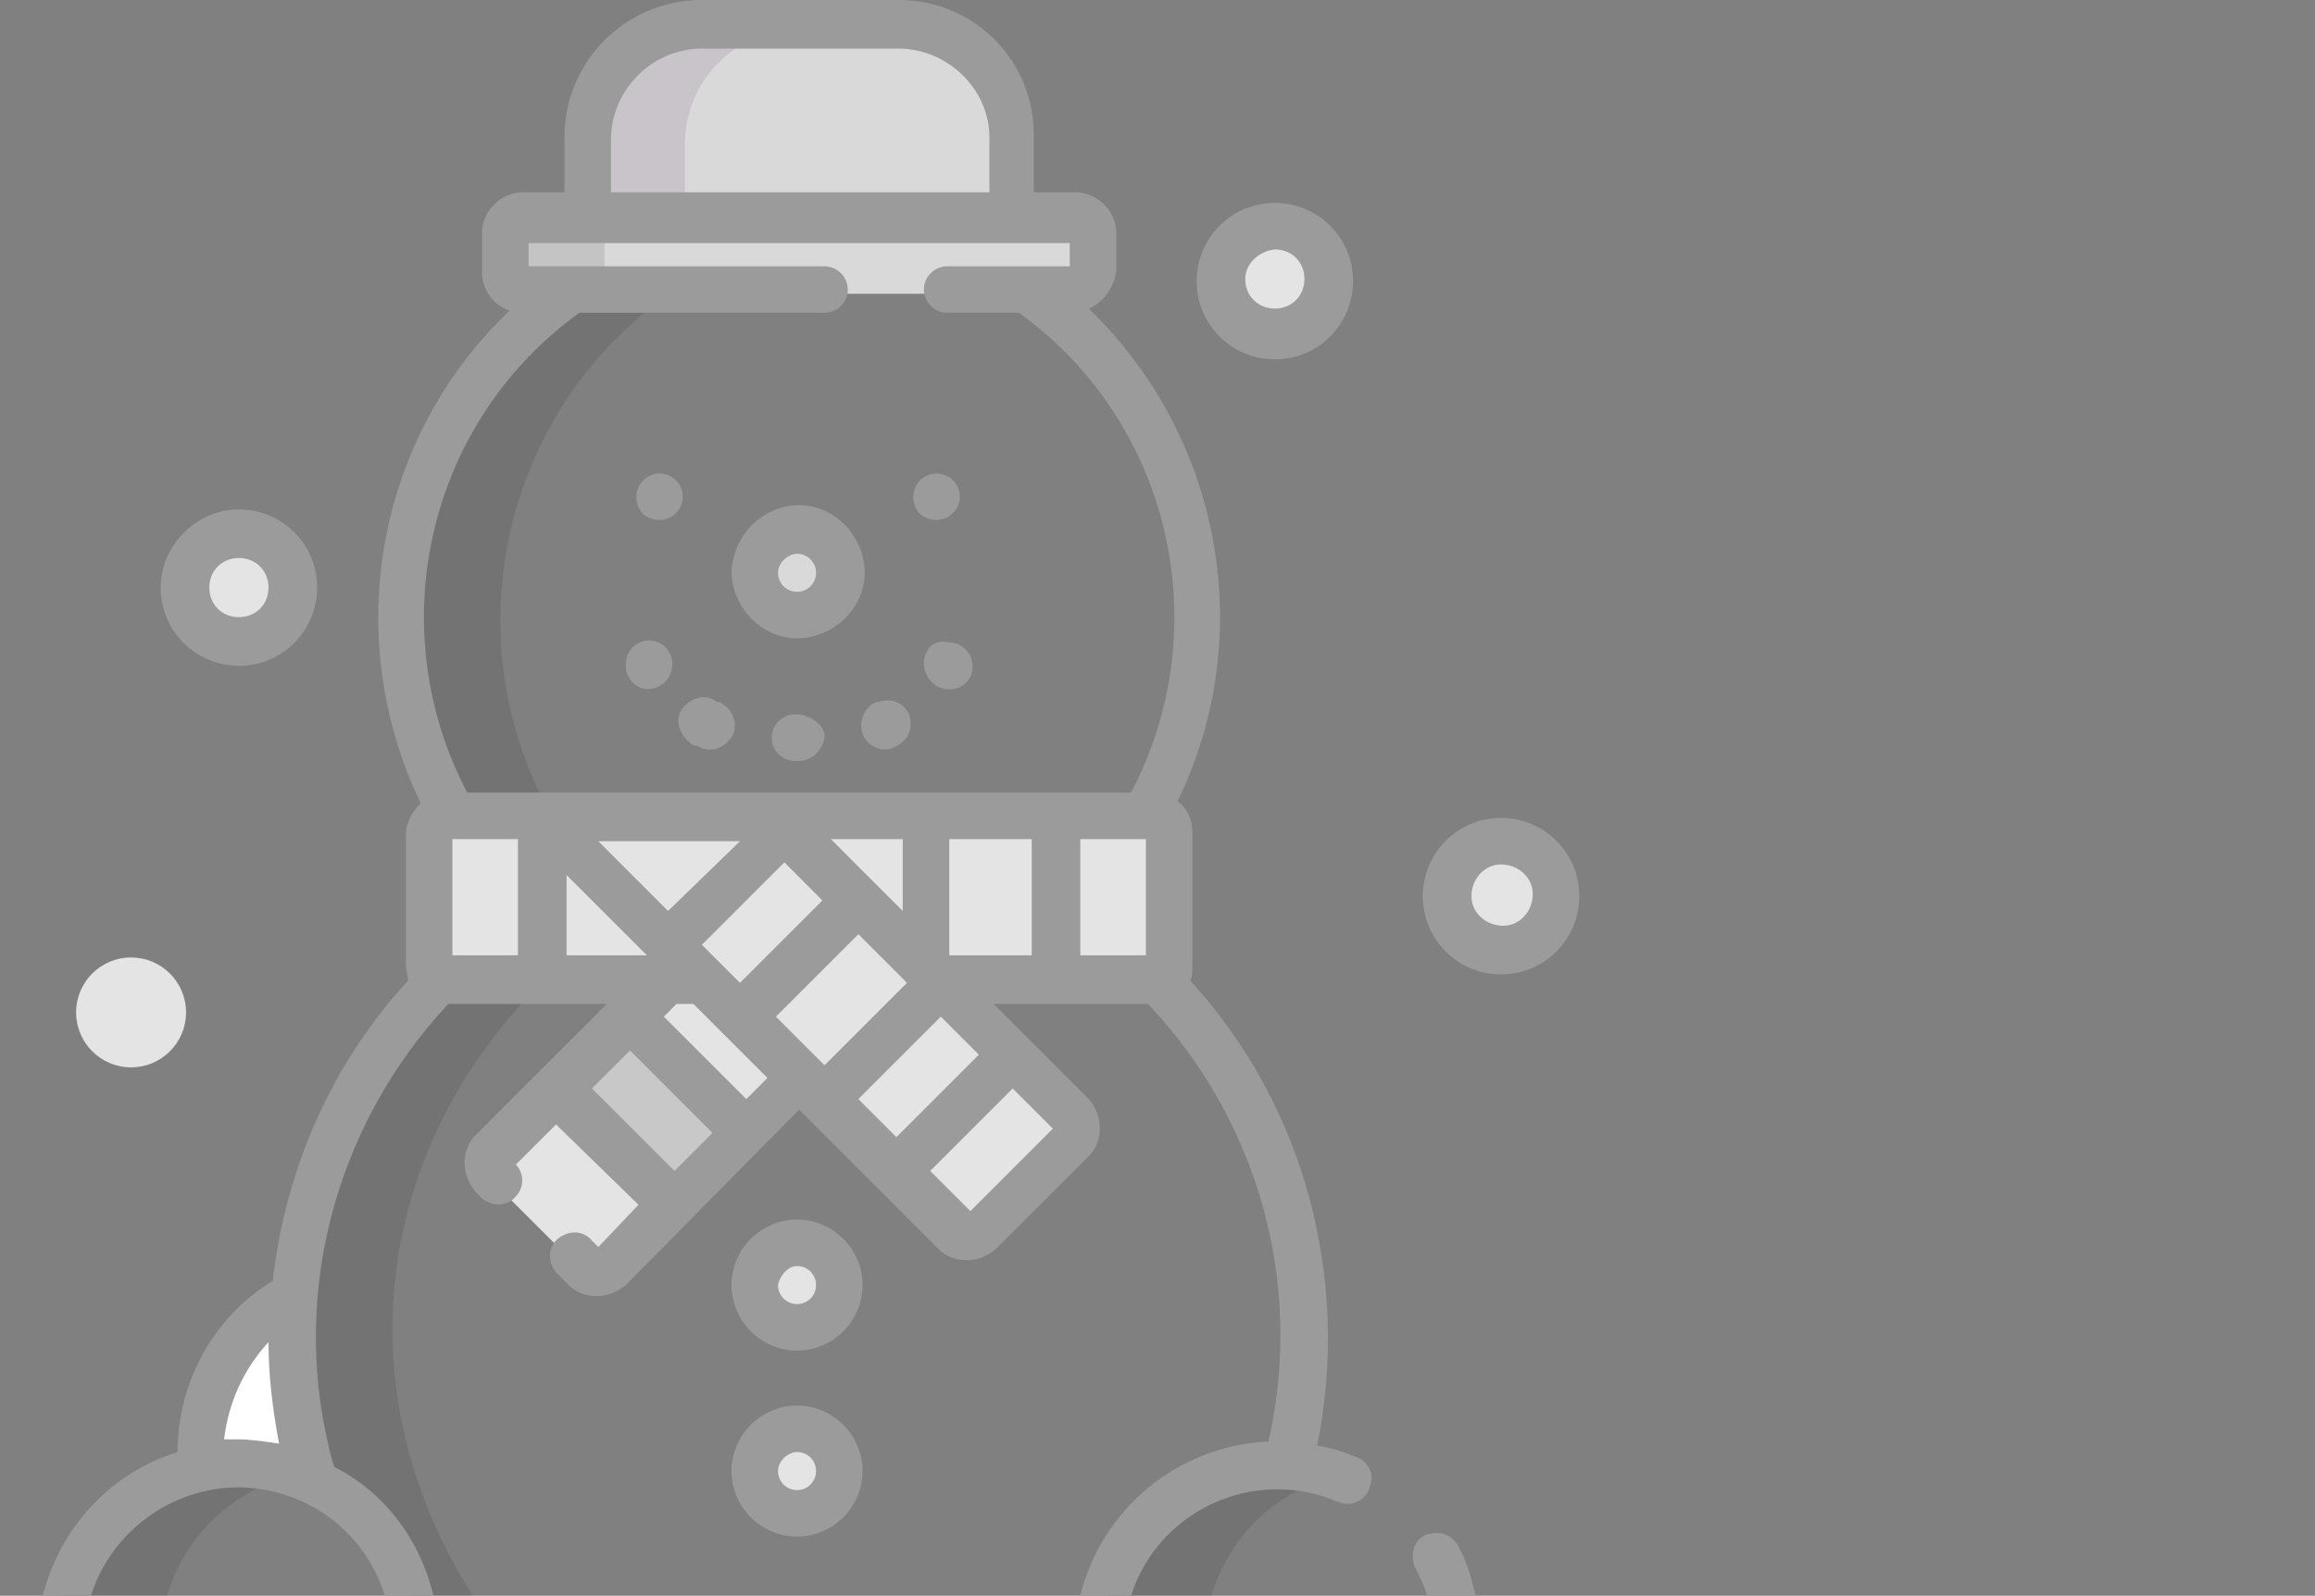 <?xml version="1.0" encoding="utf-8"?>
<!-- Generator: Adobe Illustrator 24.0.2, SVG Export Plug-In . SVG Version: 6.00 Build 0)  -->
<svg version="1.1" id="Group_271" xmlns="http://www.w3.org/2000/svg" xmlns:xlink="http://www.w3.org/1999/xlink" x="0px" y="0px"
	 viewBox="0 0 109.5 75.5" style="enable-background:new 0 0 109.5 75.5;" xml:space="preserve">
<rect x="0" y="0" width="109.5" height="75.5" fill="#808080" stroke="none"/>
<style type="text/css">
	.st0{opacity:0.1;}
	.st1{fill:#FFFFFF;}
	.st2{fill:#E4E4E4;}
	.st3{fill:#C8C8C8;}
	.st4{fill:#D9D9D9;}
	.st5{opacity:0.1;fill:#2F003A;enable-background:new    ;}
	.st6{fill:#9B9B9B;}
</style>
<path class="st0" d="M7.9,75.5c0.8-2.7,2.9-4.8,5.6-5.6c-4.5-1.3-9.1,1.2-10.5,5.6H7.9z"/>
<path class="st0" d="M57.3,75.5c0.8-2.7,2.9-4.8,5.6-5.6c-4.5-1.3-9.1,1.2-10.5,5.6H57.3z"/>
<title>Artboard 1 copy</title>
<path id="Path_590" class="st1" d="M13.8,63.5c0-0.7,0-1.3,0.1-2c-2.7,1.5-4.5,4.3-4.5,7.4c0,0.3,0,0.6,0,0.8
	c1.8-0.4,3.7-0.1,5.3,0.7C14.1,68.1,13.8,65.8,13.8,63.5z"/>
<g id="Group_262" class="st0">
	<path id="Path_593" d="M26.2,38.8c-4.9-8.5-2.5-19.4,5.6-25H27c-8.1,5.6-10.5,16.5-5.6,25H26.2z"/>
	<path id="Path_594" d="M25.5,46.6H21c-0.1,0-0.1,0-0.2,0c-6.2,6.2-8.5,15.4-6,23.8c2.6,1.2,4.4,2.7,4.7,5.6h3.2
		C16.3,66.5,17.4,54.8,25.5,46.6L25.5,46.6z"/>
</g>
<path id="Path_595" class="st2" d="M33.3,46.6h-1.8l-8.2,8.2c-0.3,0.3-0.3,0.8,0,1.1l4.4,4.4c0.3,0.3,0.8,0.3,1.1,0c0,0,0,0,0,0l9-9
	L33.3,46.6z"/>
<rect id="Rectangle_50" x="28.4" y="48.9" transform="matrix(0.707 -0.707 0.707 0.707 -28.317 37.217)" class="st3" width="4.8" height="7.8"/>
<circle id="Ellipse_48" class="st4" cx="37.7" cy="27" r="2"/>
<g id="Group_263">
	<path id="Path_596" class="st2" d="M26,39.4c-0.3-0.3-0.2-0.5,0.2-0.5H21c-0.4,0-0.8,0.3-0.8,0.8v6.2c0,0.4,0.3,0.8,0.8,0.8h12.3
		L26,39.4z"/>
	<path id="Path_597" class="st2" d="M54.5,38.8H35.7c0.5,0,0.9,0.2,1.3,0.5l7.2,7.2h10.3c0.4,0,0.8-0.3,0.8-0.8v-6.2
		C55.3,39.2,54.9,38.8,54.5,38.8z"/>
</g>
<g id="Group_264">
	<path id="Path_598" class="st2" d="M44.2,46.6h5.6v-7.8H35.7c0.5,0,0.9,0.2,1.3,0.5L44.2,46.6z"/>
	<path id="Path_599" class="st2" d="M26,39.4c-0.3-0.3-0.2-0.5,0.2-0.5h-0.6v7.8h7.7L26,39.4z"/>
</g>
<path id="Path_600" class="st2" d="M43.7,46.1v-7.3h-8c0.5,0,0.9,0.2,1.3,0.5L43.7,46.1z"/>
<g id="Group_265">
	<circle id="Ellipse_49" class="st2" cx="37.7" cy="60.8" r="2"/>
	<circle id="Ellipse_50" class="st2" cx="37.7" cy="69.5" r="2"/>
</g>
<path id="Path_605" class="st4" d="M47.8,10.5V6.8c0-3-2.4-5.4-5.4-5.4c0,0,0,0,0,0h-9.3c-3,0-5.4,2.4-5.4,5.4l0,0v3.7H47.8z"/>
<path id="Path_606" class="st5" d="M32.4,10.5V6.8c0-3,2.4-5.4,5.4-5.4c0,0,0,0,0,0h-4.7c-3,0-5.4,2.4-5.4,5.4l0,0v3.7H32.4z"/>
<path id="Path_607" class="st4" d="M51.7,13.1c0,0.4-0.3,0.8-0.8,0.8H24.6c-0.4,0-0.8-0.3-0.8-0.8v-1.9c0-0.4,0.3-0.8,0.8-0.8h26.3
	c0.4,0,0.8,0.3,0.8,0.8L51.7,13.1z"/>
<g id="Group_268" class="st0">
	<path id="Path_608" d="M28.6,13.1v-1.9c0-0.4,0.3-0.8,0.8-0.8l0,0h-4.8c-0.4,0-0.8,0.3-0.8,0.8v1.9c0,0.4,0.3,0.8,0.8,0.8h4.8
		C29,13.9,28.6,13.5,28.6,13.1z"/>
</g>
<path id="Path_609" class="st2" d="M45.3,58.6c0.3,0.3,0.8,0.3,1.1,0l4.4-4.4c0.3-0.3,0.3-0.8,0-1.1c0,0,0,0,0,0L37,39.4
	c-0.4-0.3-0.8-0.5-1.3-0.5h-9.4c-0.4,0-0.5,0.3-0.2,0.5L45.3,58.6z"/>
<g id="Group_269">
	
		<rect id="Rectangle_51" x="39.5" y="48.8" transform="matrix(0.707 -0.707 0.707 0.707 -23.495 45.65)" class="st2" width="7.8" height="4.8"/>
	
		<rect id="Rectangle_52" x="32.1" y="41.4" transform="matrix(0.707 -0.707 0.707 0.707 -20.455 38.31)" class="st2" width="7.8" height="4.8"/>
</g>
<g id="Group_270">
	<circle id="Ellipse_51" class="st2" cx="71" cy="42.4" r="2.6"/>
	<circle id="Ellipse_52" class="st2" cx="11.3" cy="27.8" r="2.6"/>
	<circle id="Ellipse_53" class="st2" cx="60.3" cy="13.3" r="2.6"/>
	<circle id="Ellipse_54" class="st2" cx="6.2" cy="47.9" r="2.6"/>
</g>
<path id="Path_610" class="st6" d="M37.7,30.2c1.7,0,3.2-1.4,3.2-3.1c0-1.7-1.4-3.2-3.1-3.2c-1.7,0-3.1,1.4-3.2,3.1l0,0
	C34.6,28.7,36,30.2,37.7,30.2C37.7,30.2,37.7,30.2,37.7,30.2z M37.7,26.2c0.5,0,0.9,0.4,0.9,0.9s-0.4,0.9-0.9,0.9
	c-0.5,0-0.9-0.4-0.9-0.9S37.3,26.2,37.7,26.2L37.7,26.2z"/>
<path id="Path_611" class="st6" d="M43.7,31.4L43.7,31.4c0,0.6,0.5,1.2,1.1,1.2c0,0,0,0,0,0l0,0c0.6,0.1,1.2-0.4,1.2-1c0,0,0,0,0,0
	v-0.1c0-0.6-0.5-1.1-1.1-1.1C44.2,30.2,43.7,30.7,43.7,31.4L43.7,31.4z"/>
<path id="Path_612" class="st6" d="M37.8,33.8h-0.2c-0.6,0-1.1,0.5-1.1,1.1c0,0.6,0.5,1.1,1.1,1.1h0.2c0.6,0,1.1-0.5,1.2-1.1
	c0,0,0,0,0-0.1C39,34.4,38.5,33.9,37.8,33.8L37.8,33.8z"/>
<path id="Path_613" class="st6" d="M33,35.3l0.2,0.1c0.6,0.2,1.2-0.1,1.5-0.7c0.2-0.6-0.1-1.2-0.7-1.5l0,0h-0.1
	c-0.5-0.4-1.2-0.2-1.6,0.3c-0.4,0.5-0.2,1.2,0.3,1.6C32.7,35.2,32.8,35.3,33,35.3z"/>
<path id="Path_614" class="st6" d="M40.8,34.7c0.2,0.6,0.9,0.9,1.4,0.7c0,0,0,0,0,0l0,0l0.2-0.1c0.6-0.3,0.8-0.9,0.6-1.5
	c-0.2-0.5-0.8-0.8-1.4-0.6h-0.1C40.9,33.4,40.6,34.1,40.8,34.7C40.8,34.6,40.8,34.6,40.8,34.7L40.8,34.7z"/>
<path id="Path_615" class="st6" d="M30.6,32.6L30.6,32.6c0.7,0,1.2-0.5,1.2-1.2c0,0,0,0,0,0l0,0l0,0c0-0.6-0.5-1.1-1.1-1.1
	c-0.6,0-1.1,0.5-1.1,1.1l0,0v0.1C29.6,32.1,30.1,32.6,30.6,32.6z"/>
<path id="Path_616" class="st6" d="M31.2,24.6c0.6,0,1.1-0.5,1.1-1.1c0-0.6-0.5-1.1-1.1-1.1c-0.6,0-1.1,0.5-1.1,1.1
	c0,0.3,0.1,0.6,0.3,0.8C30.6,24.5,30.9,24.6,31.2,24.6z"/>
<path id="Path_617" class="st6" d="M44.3,24.6c0.6,0,1.1-0.5,1.1-1.1c0-0.6-0.5-1.1-1.1-1.1c-0.6,0-1.1,0.5-1.1,1.1
	c0,0.3,0.1,0.6,0.3,0.8C43.7,24.5,44,24.6,44.3,24.6z"/>
<path id="Path_619" class="st6" d="M37.7,63.9c1.7,0,3.1-1.4,3.1-3.1c0-1.7-1.4-3.1-3.1-3.1c-1.7,0-3.1,1.4-3.1,3.1l0,0l0,0
	C34.6,62.5,36,63.9,37.7,63.9C37.7,63.9,37.7,63.9,37.7,63.9z M37.7,59.9c0.5,0,0.9,0.4,0.9,0.9c0,0.5-0.4,0.9-0.9,0.9
	c-0.5,0-0.9-0.4-0.9-0.9c0,0,0,0,0,0C36.9,60.3,37.3,59.9,37.7,59.9z"/>
<path id="Path_620" class="st6" d="M37.7,72.7c1.7,0,3.1-1.4,3.1-3.1c0-1.7-1.4-3.1-3.1-3.1c-1.7,0-3.1,1.4-3.1,3.1l0,0l0,0
	C34.6,71.3,36,72.7,37.7,72.7C37.7,72.7,37.7,72.7,37.7,72.7z M37.7,68.7c0.5,0,0.9,0.4,0.9,0.9s-0.4,0.9-0.9,0.9s-0.9-0.4-0.9-0.9
	S37.3,68.7,37.7,68.7z"/>
<path id="Path_621" class="st6" d="M60.3,17c2.1,0,3.7-1.7,3.7-3.7c0-2.1-1.7-3.7-3.7-3.7c-2.1,0-3.7,1.7-3.7,3.7S58.2,17,60.3,17
	L60.3,17z M60.3,11.8c0.8,0,1.4,0.6,1.4,1.4s-0.6,1.4-1.4,1.4c-0.8,0-1.4-0.6-1.4-1.4v0C58.9,12.5,59.5,11.9,60.3,11.8L60.3,11.8z"
	/>
<path id="Path_622" class="st6" d="M71,46.1c2.1,0,3.7-1.7,3.7-3.7c0-2.1-1.7-3.7-3.7-3.7c-2.1,0-3.7,1.7-3.7,3.7c0,0,0,0,0,0
	C67.3,44.4,68.9,46.1,71,46.1L71,46.1z M71,40.9c0.8,0,1.5,0.6,1.5,1.4c0,0.8-0.6,1.5-1.4,1.5c-0.8,0-1.5-0.6-1.5-1.4c0,0,0,0,0,0
	C69.6,41.6,70.2,40.9,71,40.9z"/>
<path id="Path_623" class="st6" d="M11.3,31.5c2.1,0,3.7-1.7,3.7-3.7c0-2.1-1.7-3.7-3.7-3.7s-3.7,1.7-3.7,3.7l0,0
	C7.6,29.9,9.3,31.5,11.3,31.5z M11.3,26.4c0.8,0,1.4,0.6,1.4,1.4c0,0.8-0.6,1.4-1.4,1.4c-0.8,0-1.4-0.6-1.4-1.4S10.5,26.4,11.3,26.4
	C11.3,26.4,11.3,26.4,11.3,26.4z"/>
<g>
	<path class="st6" d="M4.3,75.5c1.2-3.8,5.3-6,9.1-4.8c2.3,0.7,4.1,2.5,4.8,4.8h2.3c-0.6-2.6-2.3-4.9-4.7-6.1
		c-2.2-7.7-0.1-16,5.4-21.9v0h7.5l-6.2,6.2c-0.7,0.7-0.7,1.9,0,2.7l0.3,0.3c0.5,0.4,1.2,0.4,1.6-0.1c0.4-0.4,0.4-1.1,0-1.5l1.9-1.9
		l3.9,3.8l-1.9,2l-0.3-0.3c-0.4-0.5-1.1-0.5-1.6-0.1c-0.5,0.4-0.5,1.1-0.1,1.6c0,0,0.1,0.1,0.1,0.1l0.5,0.5c0.7,0.7,1.9,0.7,2.7,0
		l8.2-8.3l6.6,6.6c0.7,0.7,1.9,0.7,2.7,0l4.4-4.4c0.7-0.7,0.7-1.9,0-2.7L47,47.5h7.3c5.2,5.5,7.4,13.2,5.7,20.7
		c-4.3,0.2-7.9,3.2-8.9,7.3h2.4c1.2-3.8,5.3-5.9,9.1-4.7c0.3,0.1,0.5,0.2,0.8,0.3c0.6,0.2,1.3-0.2,1.4-0.8c0.2-0.5,0-1-0.5-1.3
		c-0.7-0.3-1.3-0.5-2-0.6c1.6-7.9-0.6-16.1-6-22c0.1-0.2,0.1-0.5,0.1-0.7v-6.3c0-0.6-0.2-1.1-0.7-1.5c3.8-7.8,2.1-17.2-4.2-23.3
		c0.7-0.3,1.2-1,1.3-1.8V11c0-1-0.9-1.9-1.9-1.9h-2V6.6C49,2.9,46.1,0,42.5,0c0,0,0,0,0,0h-9.3c-3.6,0-6.5,2.9-6.5,6.5v2.6h-2
		c-1,0-1.9,0.9-1.9,1.9v1.9c0,0.8,0.5,1.5,1.3,1.8c-6.3,6-8,15.4-4.2,23.3c-0.4,0.4-0.7,0.9-0.7,1.5v6.2c0,0.2,0.1,0.5,0.1,0.7
		c-3.6,3.9-5.8,8.9-6.4,14.2c-2.8,1.7-4.5,4.8-4.5,8.1c-3.2,1-5.6,3.6-6.4,6.9H4.3z M24.5,45.2h-3.1v-5.5h3.1V45.2z M26.8,45.2v-3.8
		l3.8,3.8H26.8z M31.6,43.1l-3.3-3.3H35L31.6,43.1z M37.1,40.8l1.8,1.8L35,46.5l-1.8-1.8L37.1,40.8z M31.9,55.4L28,51.5l1.8-1.8
		l3.9,3.9L31.9,55.4z M35.3,52l-3.9-3.9l0.6-0.6h0.8l3.5,3.5L35.3,52z M36.7,48.1l3.9-3.9l2.3,2.3L39,50.4L36.7,48.1z M39.3,39.7
		h3.4v3.4L39.3,39.7z M40.6,52l3.9-3.9l1.8,1.8l-3.9,3.9L40.6,52z M47.9,51.5l1.9,1.9l-3.9,3.9L44,55.4L47.9,51.5z M48.8,45.2h-3.9
		v-5.5h3.9V45.2z M54.2,45.2h-3.1l0-5.5h3.1V45.2z M28.9,6.6c0-2.3,1.9-4.3,4.3-4.3c0,0,0,0,0,0h9.3c2.3,0,4.3,1.9,4.3,4.2
		c0,0,0,0,0,0v2.6H28.9V6.6z M27.4,14.8H39c0.6,0,1.1-0.5,1.1-1.1c0-0.6-0.5-1.1-1.1-1.1c0,0,0,0,0,0H25v-1.1h25.6v1.1h-5.8
		c-0.6,0-1.1,0.5-1.1,1.1c0,0.6,0.5,1.1,1.1,1.1h3.4c7.2,5.2,9.4,14.9,5.3,22.7H22.1C18,29.7,20.2,20,27.4,14.8z M12.7,63.5
		L12.7,63.5c0,1.6,0.2,3.2,0.5,4.8c-0.7-0.1-1.3-0.2-2-0.2h-0.6C10.8,66.4,11.5,64.8,12.7,63.5z"/>
	<path class="st6" d="M67,74.3c0.2,0.4,0.4,0.8,0.5,1.2h2.3c-0.2-0.8-0.4-1.6-0.8-2.3c-0.3-0.6-0.9-0.8-1.5-0.6s-0.8,0.9-0.6,1.5
		C66.9,74.2,67,74.2,67,74.3z"/>
</g>
</svg>
